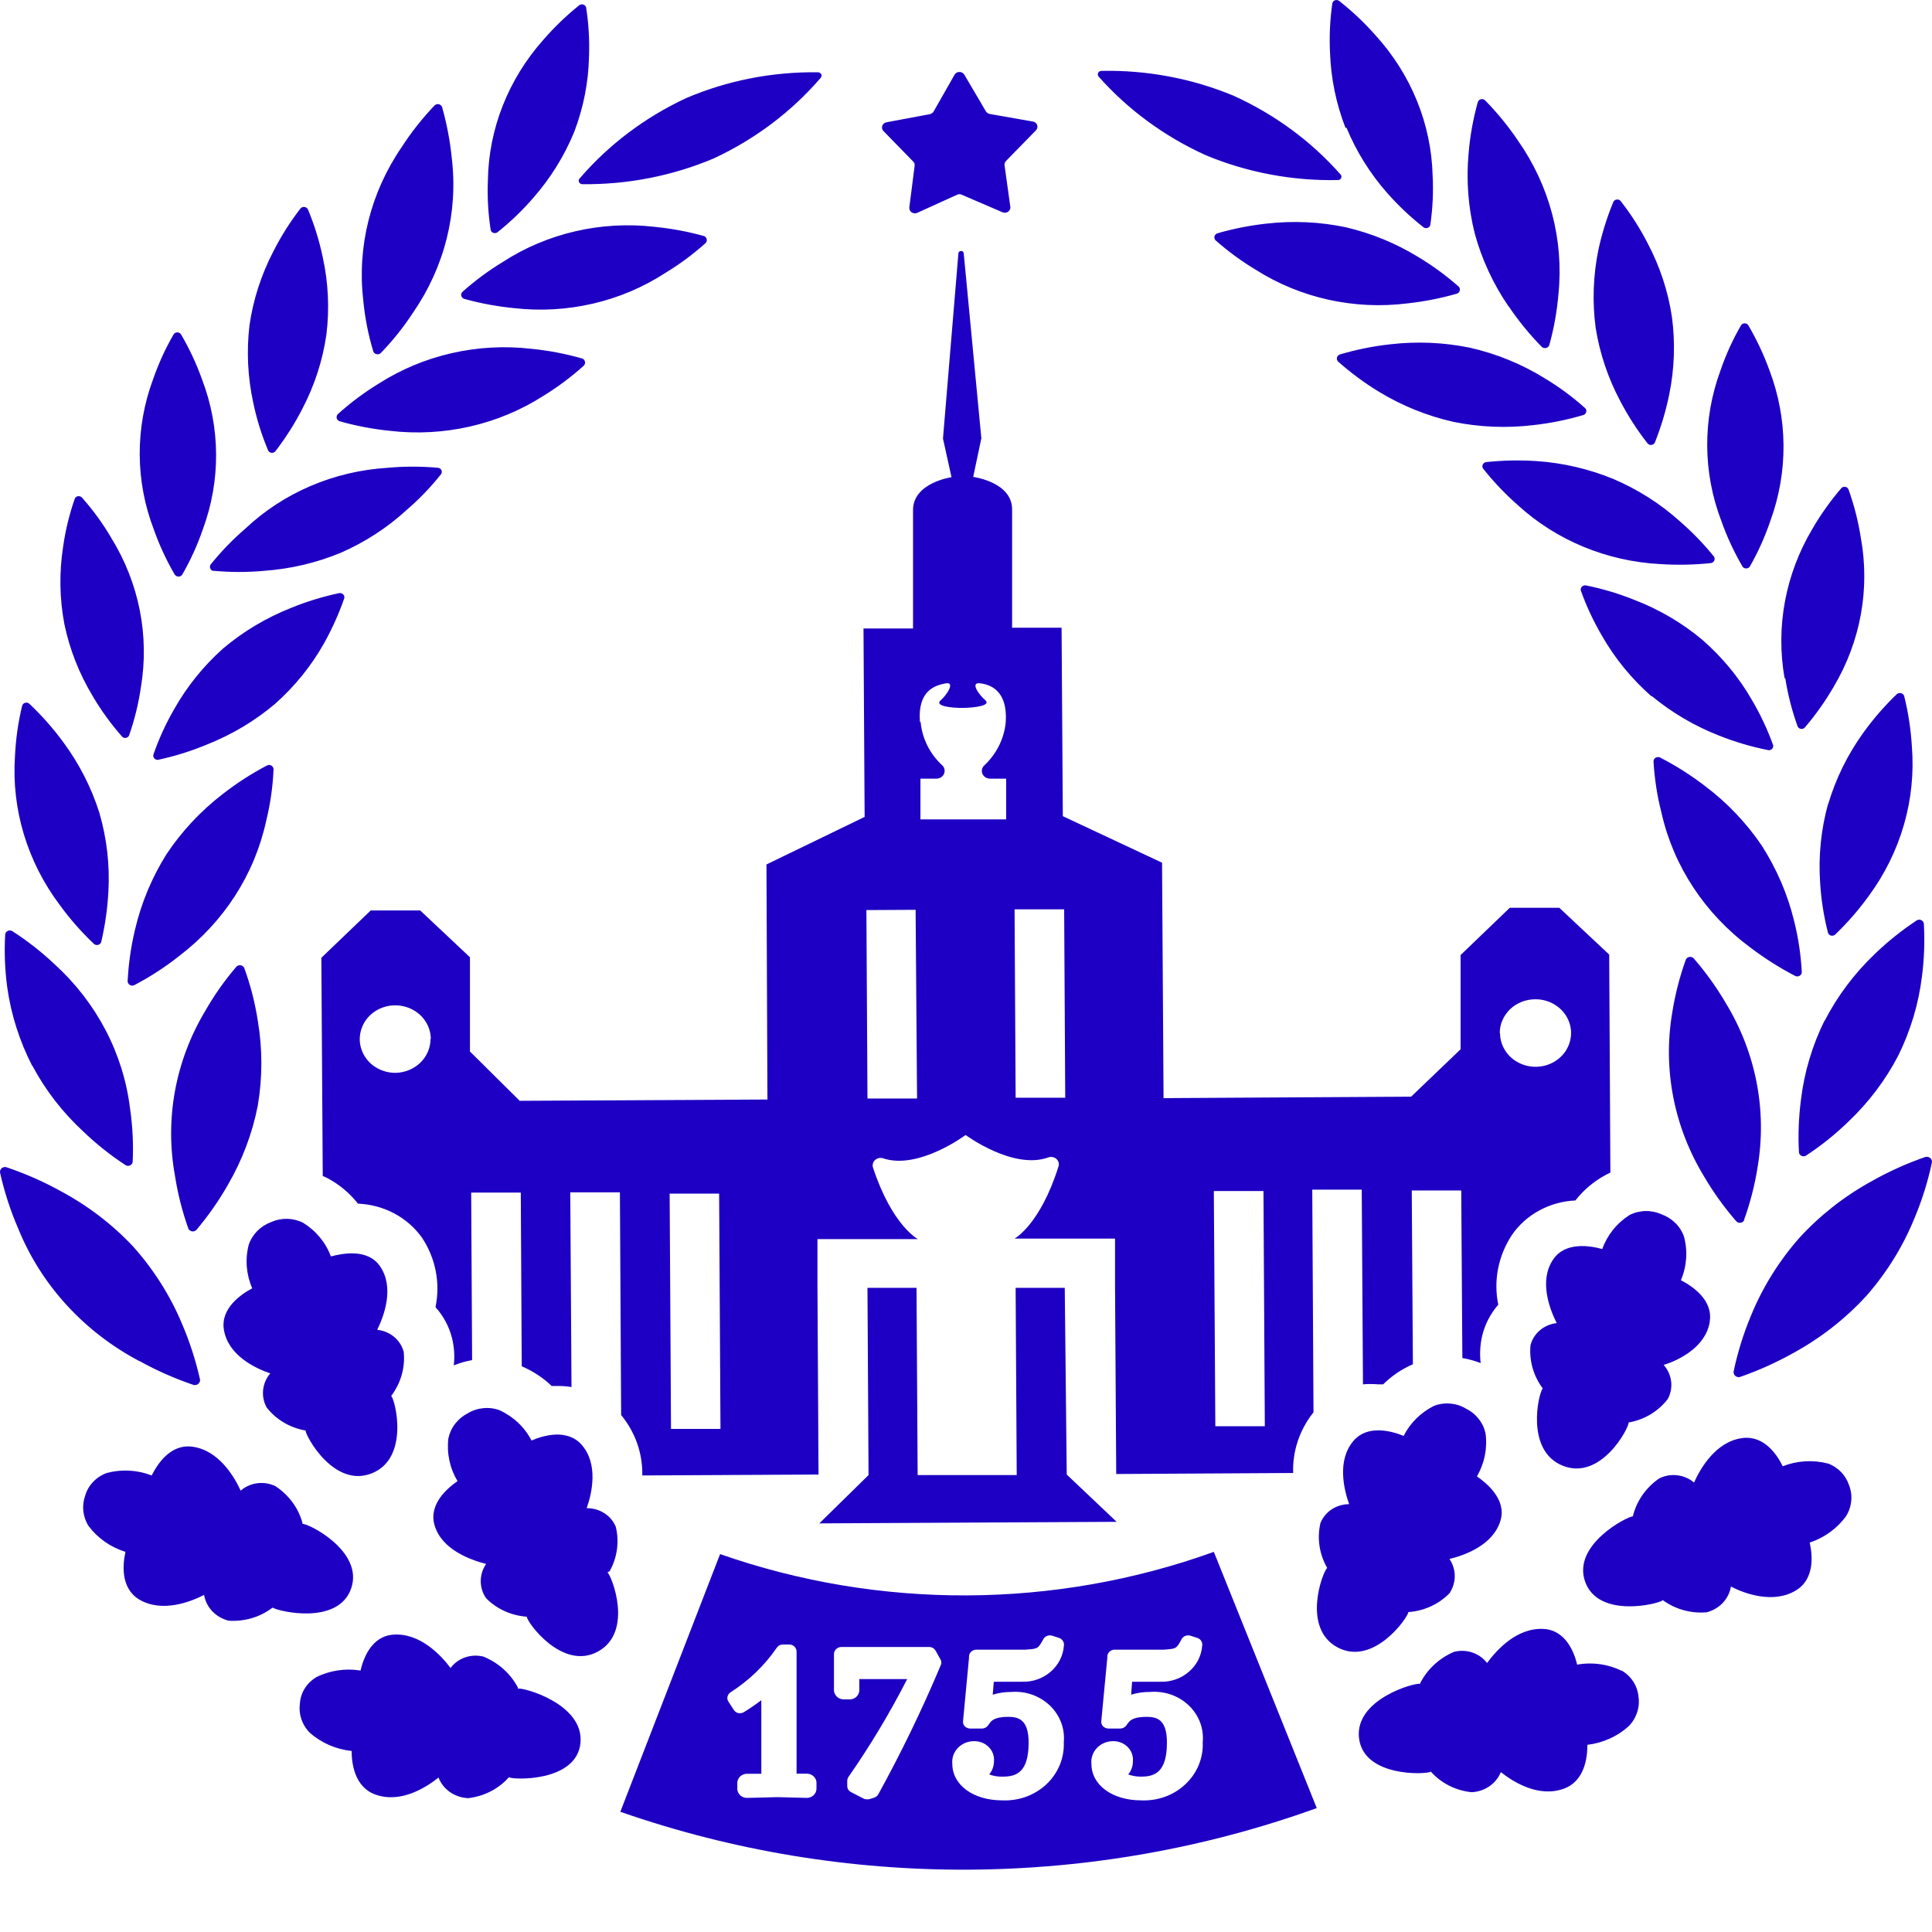 <svg width="36" height="36" viewBox="0 0 36 36" fill="none" xmlns="http://www.w3.org/2000/svg">
<path d="M16.462 2.442C16.449 2.429 16.441 2.414 16.437 2.397C16.433 2.38 16.434 2.362 16.439 2.345C16.445 2.329 16.455 2.314 16.469 2.302C16.483 2.29 16.499 2.282 16.517 2.279L17.323 2.128C17.339 2.125 17.353 2.119 17.366 2.11C17.378 2.102 17.389 2.09 17.397 2.077L17.788 1.39C17.797 1.376 17.81 1.363 17.826 1.354C17.842 1.346 17.86 1.341 17.878 1.341C17.896 1.341 17.914 1.346 17.93 1.354C17.945 1.363 17.958 1.376 17.968 1.39L18.369 2.072C18.377 2.085 18.387 2.096 18.399 2.105C18.411 2.114 18.425 2.12 18.44 2.123L19.248 2.265C19.266 2.268 19.283 2.276 19.297 2.288C19.311 2.299 19.321 2.314 19.326 2.331C19.332 2.347 19.333 2.365 19.329 2.382C19.325 2.399 19.316 2.415 19.304 2.428L18.746 2.999C18.735 3.01 18.728 3.023 18.723 3.036C18.718 3.05 18.716 3.064 18.718 3.079L18.826 3.854C18.829 3.872 18.826 3.889 18.818 3.905C18.811 3.921 18.799 3.935 18.784 3.946C18.769 3.956 18.752 3.962 18.733 3.964C18.715 3.966 18.697 3.962 18.68 3.955L17.922 3.629C17.909 3.621 17.893 3.618 17.878 3.618C17.862 3.618 17.847 3.621 17.834 3.629L17.093 3.965C17.077 3.973 17.058 3.976 17.039 3.975C17.02 3.973 17.002 3.967 16.987 3.957C16.972 3.946 16.96 3.932 16.952 3.916C16.945 3.9 16.942 3.882 16.944 3.864L17.043 3.088C17.045 3.074 17.044 3.059 17.039 3.045C17.034 3.032 17.026 3.019 17.015 3.009L16.462 2.442ZM7.522 25.188C7.493 25.08 7.431 24.983 7.343 24.91C7.255 24.837 7.145 24.791 7.029 24.779C7.158 24.515 7.353 23.987 7.08 23.593C6.852 23.264 6.393 23.353 6.165 23.411C6.07 23.153 5.888 22.933 5.647 22.784C5.556 22.738 5.454 22.713 5.351 22.711C5.247 22.709 5.145 22.73 5.051 22.772C4.953 22.809 4.864 22.866 4.792 22.939C4.72 23.013 4.666 23.101 4.634 23.197C4.565 23.466 4.588 23.75 4.7 24.006C4.49 24.117 4.106 24.381 4.172 24.777C4.25 25.257 4.758 25.497 5.036 25.591C4.961 25.679 4.915 25.786 4.903 25.898C4.891 26.011 4.913 26.124 4.968 26.225C5.143 26.451 5.402 26.605 5.693 26.655C5.693 26.753 6.223 27.738 6.931 27.452C7.638 27.166 7.363 26.074 7.289 26.011C7.47 25.773 7.553 25.48 7.522 25.188ZM16.111 15.222L16.09 11.711H17.013C17.013 11.711 17.013 9.906 17.013 9.505C17.013 8.993 17.73 8.892 17.73 8.892L17.571 8.172L17.859 4.714C17.861 4.703 17.868 4.694 17.877 4.687C17.886 4.68 17.897 4.677 17.908 4.677C17.92 4.677 17.931 4.68 17.94 4.687C17.949 4.694 17.955 4.703 17.957 4.714L18.286 8.167L18.134 8.887C18.134 8.887 18.857 8.979 18.859 9.49C18.859 9.889 18.859 11.697 18.859 11.697H19.781L19.804 15.208L21.653 16.075L21.681 20.462L26.294 20.435L27.216 19.552V17.796L28.133 16.915H29.055L29.985 17.787L30.007 21.85L29.929 21.888C29.704 22.008 29.509 22.172 29.355 22.369C29.118 22.379 28.887 22.444 28.681 22.556C28.475 22.668 28.3 22.825 28.171 23.014C27.917 23.401 27.826 23.864 27.918 24.311C27.771 24.48 27.668 24.68 27.617 24.895C27.58 25.06 27.57 25.23 27.59 25.399C27.48 25.356 27.366 25.325 27.249 25.305L27.228 22.183H26.306L26.327 25.421C26.119 25.511 25.932 25.638 25.773 25.795H25.675C25.582 25.787 25.489 25.787 25.397 25.795L25.374 22.167H24.452L24.475 26.316C24.216 26.641 24.082 27.04 24.096 27.447L20.799 27.466L20.777 23.956V23.079H19.855H18.905C18.905 23.079 19.38 22.825 19.723 21.737C19.732 21.712 19.732 21.686 19.726 21.661C19.719 21.636 19.705 21.614 19.686 21.596C19.666 21.578 19.642 21.566 19.616 21.561C19.589 21.555 19.562 21.558 19.536 21.566C18.879 21.806 17.993 21.149 17.993 21.149C17.993 21.149 17.114 21.806 16.454 21.583C16.429 21.575 16.401 21.574 16.375 21.579C16.349 21.585 16.325 21.598 16.305 21.615C16.286 21.633 16.272 21.656 16.265 21.681C16.259 21.706 16.259 21.732 16.267 21.756C16.623 22.839 17.104 23.089 17.104 23.089H16.156H15.232V23.968L15.252 27.476L11.968 27.493C11.977 27.085 11.838 26.688 11.574 26.367L11.551 22.217H10.626L10.649 25.846C10.56 25.831 10.469 25.824 10.379 25.826H10.28C10.12 25.672 9.93 25.548 9.722 25.459L9.704 22.222H8.78L8.797 25.344C8.68 25.364 8.566 25.397 8.456 25.442C8.475 25.273 8.464 25.103 8.424 24.938C8.371 24.724 8.265 24.524 8.115 24.357C8.208 23.91 8.118 23.447 7.863 23.062C7.73 22.875 7.553 22.721 7.346 22.61C7.139 22.5 6.908 22.438 6.67 22.428C6.516 22.231 6.319 22.067 6.092 21.948L6.014 21.912L5.988 17.847L6.908 16.965H7.83L8.757 17.837V19.593L9.684 20.512L14.3 20.488L14.282 16.108L16.111 15.222ZM8.027 19.36C8.027 19.235 7.987 19.114 7.914 19.01C7.841 18.907 7.737 18.827 7.616 18.78C7.495 18.733 7.362 18.721 7.234 18.745C7.105 18.77 6.988 18.83 6.895 18.919C6.803 19.007 6.741 19.119 6.716 19.242C6.69 19.364 6.704 19.49 6.755 19.605C6.805 19.72 6.89 19.818 7 19.886C7.109 19.955 7.237 19.991 7.368 19.991C7.542 19.988 7.709 19.921 7.831 19.803C7.953 19.685 8.022 19.526 8.022 19.36H8.027ZM13.425 26.626L13.4 22.241H12.478L12.503 26.626H13.425ZM27.951 19.252C27.951 19.376 27.991 19.497 28.064 19.601C28.137 19.704 28.241 19.784 28.362 19.831C28.483 19.878 28.616 19.89 28.744 19.866C28.873 19.841 28.99 19.781 29.083 19.692C29.175 19.604 29.237 19.492 29.262 19.369C29.288 19.247 29.274 19.121 29.223 19.006C29.173 18.891 29.087 18.793 28.978 18.725C28.869 18.656 28.741 18.619 28.61 18.62C28.523 18.62 28.436 18.636 28.356 18.667C28.275 18.699 28.201 18.745 28.14 18.804C28.078 18.863 28.029 18.933 27.996 19.009C27.962 19.086 27.945 19.169 27.946 19.252H27.951ZM22.618 22.193L22.646 26.576H23.568L23.543 22.193H22.618ZM18.905 16.944L18.925 20.455H19.849L19.829 16.944H18.905ZM17.154 13.45C17.182 13.761 17.328 14.053 17.566 14.269C17.584 14.289 17.596 14.314 17.6 14.341C17.604 14.368 17.601 14.395 17.59 14.42C17.579 14.444 17.561 14.466 17.538 14.482C17.515 14.497 17.488 14.507 17.46 14.509H17.151V15.268H18.748V14.509H18.442C18.413 14.508 18.386 14.499 18.362 14.484C18.338 14.469 18.319 14.447 18.308 14.422C18.296 14.397 18.293 14.369 18.297 14.342C18.302 14.315 18.314 14.289 18.334 14.269C18.568 14.052 18.713 13.762 18.741 13.452C18.778 12.859 18.445 12.754 18.261 12.732C18.076 12.71 18.233 12.938 18.357 13.044C18.48 13.15 18.152 13.188 17.942 13.191C17.733 13.193 17.404 13.157 17.528 13.049C17.652 12.941 17.803 12.698 17.619 12.734C17.434 12.77 17.096 12.857 17.141 13.45H17.154ZM16.144 16.958L16.164 20.469H17.088L17.061 16.953L16.144 16.958ZM25.091 2.382C25.273 2.823 25.529 3.234 25.849 3.597C26.055 3.83 26.282 4.045 26.529 4.238C26.54 4.245 26.552 4.25 26.565 4.251C26.578 4.252 26.592 4.25 26.604 4.246C26.616 4.241 26.627 4.233 26.635 4.224C26.644 4.214 26.65 4.203 26.652 4.19C26.696 3.886 26.711 3.578 26.695 3.271C26.67 2.308 26.293 1.384 25.629 0.656C25.424 0.423 25.197 0.208 24.95 0.015C24.939 0.007 24.926 0.002 24.913 0.001C24.9 -0.001 24.886 0.001 24.874 0.006C24.861 0.01 24.85 0.018 24.842 0.028C24.834 0.038 24.828 0.05 24.826 0.063C24.782 0.367 24.768 0.675 24.783 0.982C24.8 1.461 24.897 1.933 25.071 2.382H25.091ZM15.267 28.386L20.807 28.357L19.877 27.476L19.84 23.997H18.925L18.945 27.486H17.099L17.078 23.997H16.164L16.184 27.486L15.267 28.386ZM22.472 2.894C23.247 3.216 24.086 3.373 24.932 3.355C24.945 3.354 24.957 3.351 24.967 3.344C24.977 3.338 24.985 3.328 24.991 3.318C24.996 3.307 24.997 3.295 24.995 3.283C24.994 3.271 24.988 3.26 24.98 3.252C24.433 2.631 23.751 2.13 22.982 1.782C22.206 1.46 21.365 1.303 20.519 1.321C20.506 1.322 20.494 1.326 20.484 1.333C20.474 1.34 20.466 1.349 20.461 1.36C20.456 1.371 20.454 1.383 20.456 1.394C20.458 1.406 20.463 1.417 20.471 1.427C21.02 2.046 21.702 2.546 22.472 2.894ZM25.074 4.234C24.592 4.133 24.096 4.111 23.606 4.166C23.292 4.2 22.981 4.261 22.679 4.349C22.667 4.354 22.656 4.362 22.648 4.372C22.639 4.381 22.633 4.393 22.63 4.405C22.627 4.418 22.627 4.431 22.631 4.443C22.634 4.455 22.64 4.467 22.648 4.476C22.882 4.683 23.136 4.869 23.406 5.031C24.236 5.556 25.238 5.777 26.226 5.653C26.54 5.619 26.85 5.558 27.153 5.47C27.165 5.465 27.175 5.457 27.184 5.448C27.192 5.438 27.198 5.426 27.201 5.414C27.204 5.402 27.204 5.389 27.201 5.376C27.198 5.364 27.192 5.353 27.183 5.343C26.949 5.136 26.695 4.95 26.425 4.788C26.01 4.533 25.553 4.346 25.074 4.234ZM33.574 18.111C33.556 17.787 33.508 17.465 33.428 17.15C33.307 16.658 33.104 16.187 32.827 15.755C32.541 15.333 32.184 14.958 31.77 14.646C31.508 14.444 31.226 14.266 30.929 14.113C30.916 14.107 30.902 14.106 30.888 14.107C30.874 14.108 30.861 14.113 30.849 14.12C30.837 14.127 30.828 14.137 30.821 14.149C30.814 14.161 30.811 14.174 30.811 14.187C30.829 14.511 30.879 14.832 30.96 15.148C31.184 16.142 31.77 17.03 32.614 17.655C32.878 17.855 33.159 18.034 33.456 18.188C33.469 18.193 33.483 18.195 33.497 18.194C33.511 18.192 33.525 18.188 33.537 18.18C33.548 18.172 33.558 18.162 33.565 18.15C33.571 18.138 33.574 18.124 33.574 18.111ZM30.775 12.967C31.151 13.279 31.577 13.529 32.038 13.709C32.333 13.826 32.638 13.916 32.95 13.978C32.963 13.98 32.977 13.978 32.989 13.974C33.002 13.969 33.013 13.962 33.021 13.953C33.03 13.943 33.036 13.932 33.039 13.919C33.042 13.907 33.042 13.894 33.039 13.882C32.933 13.59 32.801 13.308 32.642 13.039C32.401 12.62 32.088 12.242 31.718 11.92C31.344 11.607 30.917 11.356 30.454 11.178C30.161 11.06 29.857 10.969 29.545 10.907C29.532 10.906 29.518 10.908 29.506 10.912C29.494 10.917 29.483 10.925 29.474 10.934C29.465 10.944 29.459 10.956 29.456 10.968C29.453 10.98 29.453 10.993 29.457 11.005C29.561 11.297 29.693 11.579 29.851 11.848C30.092 12.27 30.404 12.651 30.775 12.977V12.967ZM32.498 22.731C32.614 22.409 32.699 22.078 32.751 21.742C32.928 20.69 32.719 19.612 32.157 18.69C31.984 18.395 31.784 18.116 31.558 17.856C31.548 17.846 31.535 17.838 31.521 17.834C31.507 17.83 31.492 17.829 31.477 17.831C31.463 17.834 31.449 17.84 31.438 17.849C31.426 17.858 31.417 17.87 31.412 17.883C31.297 18.205 31.212 18.536 31.159 18.872C30.982 19.923 31.192 21 31.753 21.922C31.926 22.217 32.127 22.497 32.354 22.758C32.364 22.767 32.376 22.775 32.389 22.78C32.402 22.785 32.416 22.786 32.431 22.785C32.445 22.783 32.458 22.778 32.47 22.771C32.482 22.763 32.491 22.753 32.498 22.741V22.731ZM31.859 24.618C31.919 24.222 31.533 23.963 31.321 23.855C31.431 23.597 31.451 23.313 31.379 23.043C31.346 22.948 31.291 22.86 31.217 22.788C31.144 22.716 31.054 22.66 30.955 22.625C30.861 22.583 30.759 22.563 30.656 22.566C30.552 22.569 30.451 22.595 30.361 22.642C30.124 22.794 29.947 23.016 29.856 23.274C29.628 23.211 29.166 23.134 28.941 23.468C28.673 23.862 28.873 24.388 29.007 24.654C28.891 24.667 28.782 24.713 28.695 24.787C28.608 24.86 28.547 24.957 28.519 25.065C28.491 25.351 28.572 25.637 28.747 25.872C28.673 25.942 28.411 27.032 29.123 27.313C29.835 27.594 30.356 26.604 30.348 26.503H30.363C30.651 26.449 30.906 26.293 31.078 26.066C31.132 25.965 31.153 25.851 31.139 25.738C31.125 25.626 31.077 25.519 31 25.433C31.28 25.348 31.786 25.101 31.859 24.628V24.618ZM33.999 19.014C33.769 19.479 33.621 19.976 33.559 20.486C33.516 20.814 33.503 21.145 33.521 21.475C33.523 21.489 33.528 21.501 33.536 21.512C33.545 21.523 33.556 21.532 33.569 21.538C33.581 21.544 33.596 21.547 33.61 21.546C33.624 21.546 33.638 21.542 33.65 21.535C33.932 21.35 34.195 21.139 34.436 20.906C34.816 20.546 35.132 20.129 35.37 19.672C35.6 19.207 35.749 18.71 35.812 18.2C35.855 17.872 35.867 17.541 35.848 17.21C35.846 17.197 35.841 17.184 35.833 17.172C35.825 17.161 35.814 17.152 35.801 17.146C35.788 17.139 35.774 17.136 35.76 17.137C35.745 17.137 35.731 17.141 35.719 17.148C35.437 17.334 35.174 17.545 34.933 17.777C34.552 18.141 34.236 18.562 33.999 19.023V19.014ZM34.064 14.977C33.932 15.455 33.882 15.949 33.915 16.442C33.934 16.759 33.983 17.073 34.062 17.381C34.066 17.393 34.073 17.405 34.082 17.414C34.092 17.423 34.104 17.43 34.117 17.433C34.13 17.437 34.144 17.437 34.157 17.434C34.17 17.431 34.183 17.425 34.193 17.417C34.425 17.195 34.634 16.954 34.82 16.697C35.419 15.884 35.704 14.899 35.625 13.909C35.606 13.591 35.558 13.277 35.481 12.967C35.477 12.955 35.469 12.944 35.459 12.935C35.449 12.927 35.437 12.92 35.424 12.917C35.411 12.913 35.397 12.913 35.384 12.915C35.371 12.918 35.358 12.923 35.348 12.931C35.116 13.153 34.907 13.394 34.721 13.652C34.427 14.06 34.205 14.512 34.064 14.989V14.977ZM27.39 6.479C26.901 6.379 26.398 6.358 25.902 6.416C25.583 6.451 25.269 6.515 24.962 6.606C24.95 6.611 24.939 6.619 24.93 6.629C24.921 6.639 24.915 6.651 24.912 6.664C24.909 6.676 24.91 6.689 24.913 6.702C24.916 6.715 24.923 6.726 24.932 6.736C25.17 6.947 25.428 7.138 25.703 7.305C26.126 7.561 26.591 7.749 27.079 7.86C27.568 7.96 28.071 7.981 28.567 7.922C28.886 7.887 29.201 7.824 29.507 7.732C29.52 7.728 29.531 7.72 29.54 7.71C29.548 7.7 29.554 7.689 29.557 7.676C29.56 7.664 29.56 7.651 29.557 7.638C29.553 7.626 29.547 7.615 29.537 7.605C29.304 7.396 29.05 7.209 28.779 7.046C28.354 6.783 27.884 6.591 27.39 6.479ZM30.197 7.485C30.341 7.759 30.51 8.02 30.702 8.265C30.711 8.275 30.722 8.282 30.735 8.287C30.747 8.291 30.761 8.292 30.774 8.29C30.788 8.288 30.8 8.283 30.811 8.276C30.822 8.268 30.83 8.258 30.836 8.246C30.952 7.955 31.042 7.654 31.104 7.348C31.201 6.874 31.218 6.387 31.154 5.907C31.083 5.429 30.93 4.965 30.702 4.534C30.56 4.256 30.391 3.992 30.197 3.744C30.188 3.734 30.177 3.727 30.164 3.722C30.152 3.718 30.138 3.716 30.125 3.718C30.112 3.72 30.099 3.724 30.088 3.732C30.077 3.739 30.069 3.749 30.063 3.761C29.942 4.053 29.848 4.355 29.782 4.663C29.686 5.138 29.669 5.624 29.732 6.104C29.808 6.585 29.965 7.051 30.197 7.485ZM28.113 5.71C28.295 5.979 28.502 6.233 28.732 6.467C28.742 6.475 28.755 6.481 28.768 6.484C28.782 6.487 28.796 6.487 28.809 6.484C28.822 6.481 28.835 6.474 28.845 6.465C28.855 6.457 28.863 6.446 28.868 6.433C28.956 6.119 29.013 5.797 29.04 5.473C29.141 4.466 28.873 3.456 28.282 2.615C28.102 2.349 27.898 2.099 27.671 1.868C27.661 1.859 27.648 1.853 27.635 1.849C27.621 1.846 27.607 1.846 27.594 1.849C27.58 1.853 27.568 1.859 27.558 1.868C27.548 1.878 27.541 1.889 27.537 1.902C27.449 2.216 27.391 2.538 27.365 2.862C27.319 3.363 27.358 3.867 27.481 4.356C27.613 4.837 27.825 5.294 28.11 5.71H28.113ZM33.266 12.638C33.314 12.944 33.391 13.244 33.496 13.536C33.501 13.548 33.509 13.558 33.52 13.566C33.53 13.574 33.542 13.579 33.555 13.581C33.568 13.584 33.581 13.583 33.594 13.579C33.606 13.576 33.618 13.569 33.627 13.56C33.831 13.322 34.012 13.066 34.168 12.797C34.67 11.953 34.848 10.971 34.673 10.016C34.625 9.71 34.548 9.409 34.443 9.116C34.438 9.104 34.429 9.094 34.419 9.087C34.409 9.079 34.397 9.074 34.383 9.072C34.37 9.07 34.357 9.071 34.345 9.074C34.332 9.078 34.321 9.085 34.312 9.094C34.108 9.332 33.927 9.586 33.771 9.855C33.268 10.699 33.085 11.682 33.253 12.638H33.266ZM32.47 10.559C32.478 10.569 32.488 10.578 32.499 10.584C32.511 10.589 32.524 10.592 32.537 10.592C32.55 10.592 32.563 10.589 32.575 10.584C32.587 10.578 32.597 10.569 32.604 10.559C32.76 10.287 32.888 10.001 32.988 9.706C33.321 8.795 33.315 7.804 32.97 6.897C32.865 6.607 32.733 6.327 32.576 6.059C32.569 6.048 32.559 6.04 32.547 6.034C32.536 6.028 32.523 6.025 32.509 6.025C32.496 6.025 32.483 6.028 32.471 6.034C32.46 6.04 32.45 6.048 32.443 6.059C32.287 6.328 32.159 6.61 32.059 6.902C31.723 7.812 31.729 8.805 32.076 9.711C32.18 10.004 32.312 10.288 32.47 10.559ZM28.636 8.592C28.32 8.571 28.003 8.577 27.688 8.611C27.675 8.614 27.663 8.62 27.652 8.628C27.642 8.636 27.634 8.646 27.629 8.658C27.623 8.67 27.621 8.683 27.622 8.695C27.623 8.708 27.628 8.721 27.635 8.731C27.828 8.975 28.044 9.202 28.279 9.409C28.997 10.068 29.94 10.459 30.937 10.511C31.253 10.532 31.57 10.525 31.884 10.492C31.897 10.489 31.91 10.483 31.92 10.475C31.93 10.467 31.939 10.457 31.944 10.445C31.949 10.433 31.951 10.42 31.95 10.407C31.949 10.395 31.945 10.382 31.937 10.371C31.744 10.132 31.528 9.909 31.293 9.706C30.933 9.383 30.517 9.119 30.065 8.926C29.612 8.739 29.128 8.626 28.636 8.592ZM8.651 5.569C8.955 5.654 9.267 5.711 9.583 5.742C10.572 5.854 11.57 5.622 12.392 5.089C12.663 4.925 12.917 4.737 13.15 4.527C13.159 4.517 13.165 4.506 13.168 4.493C13.171 4.481 13.171 4.468 13.168 4.456C13.165 4.443 13.159 4.432 13.151 4.422C13.143 4.412 13.132 4.405 13.12 4.399C12.816 4.314 12.505 4.257 12.19 4.226C11.198 4.113 10.197 4.345 9.371 4.88C9.101 5.044 8.847 5.232 8.613 5.442C8.604 5.451 8.598 5.463 8.595 5.476C8.592 5.489 8.592 5.502 8.596 5.515C8.6 5.527 8.607 5.539 8.616 5.548C8.626 5.558 8.638 5.565 8.651 5.569ZM6.544 29.596C6.782 28.902 5.738 28.381 5.637 28.396V28.381C5.562 28.101 5.382 27.857 5.132 27.692C5.028 27.642 4.91 27.623 4.795 27.638C4.679 27.653 4.571 27.701 4.485 27.776C4.362 27.51 4.074 27.022 3.583 26.957C3.169 26.904 2.932 27.286 2.826 27.493C2.56 27.389 2.266 27.373 1.989 27.447C1.892 27.482 1.805 27.539 1.736 27.612C1.666 27.685 1.615 27.772 1.588 27.867C1.554 27.961 1.542 28.06 1.553 28.159C1.564 28.257 1.597 28.352 1.651 28.436C1.821 28.662 2.061 28.83 2.338 28.917C2.288 29.14 2.24 29.587 2.591 29.803C3.015 30.055 3.541 29.853 3.803 29.719C3.822 29.833 3.875 29.939 3.956 30.024C4.038 30.109 4.143 30.17 4.26 30.199C4.554 30.219 4.844 30.134 5.074 29.959H5.087C5.188 30.024 6.304 30.293 6.544 29.596ZM1.118 16.869C1.306 17.127 1.518 17.368 1.752 17.59C1.762 17.598 1.775 17.604 1.788 17.607C1.802 17.61 1.816 17.61 1.829 17.606C1.842 17.602 1.855 17.596 1.864 17.587C1.874 17.578 1.882 17.566 1.886 17.554C1.958 17.244 2.003 16.929 2.02 16.612C2.047 16.12 1.991 15.626 1.853 15.15C1.705 14.679 1.478 14.234 1.181 13.832C0.992 13.574 0.779 13.332 0.544 13.111C0.534 13.103 0.522 13.097 0.508 13.094C0.495 13.091 0.481 13.092 0.468 13.096C0.454 13.1 0.442 13.107 0.433 13.116C0.423 13.126 0.417 13.137 0.413 13.15C0.338 13.458 0.294 13.772 0.279 14.089C0.212 15.08 0.509 16.062 1.118 16.869ZM9.649 31.455V31.443C9.514 31.186 9.287 30.983 9.01 30.869C8.897 30.84 8.777 30.845 8.668 30.883C8.558 30.92 8.463 30.989 8.396 31.081C8.216 30.84 7.825 30.425 7.332 30.459C6.918 30.487 6.769 30.907 6.718 31.128C6.435 31.082 6.144 31.126 5.89 31.253C5.804 31.306 5.732 31.376 5.68 31.459C5.627 31.543 5.596 31.637 5.589 31.734C5.575 31.833 5.583 31.935 5.615 32.031C5.647 32.127 5.701 32.215 5.774 32.288C5.988 32.477 6.261 32.596 6.552 32.627C6.552 32.855 6.605 33.304 7.001 33.441C7.471 33.607 7.944 33.304 8.171 33.122C8.213 33.231 8.287 33.325 8.386 33.394C8.485 33.462 8.602 33.501 8.724 33.506C9.02 33.472 9.291 33.333 9.482 33.117C9.57 33.167 10.745 33.206 10.816 32.478C10.887 31.75 9.747 31.438 9.649 31.465V31.455ZM0.603 19.857C0.845 20.313 1.166 20.728 1.552 21.084C1.794 21.317 2.059 21.527 2.343 21.713C2.356 21.72 2.37 21.724 2.384 21.724C2.398 21.724 2.413 21.721 2.425 21.715C2.438 21.709 2.449 21.7 2.457 21.688C2.466 21.677 2.471 21.664 2.472 21.651C2.488 21.32 2.471 20.989 2.424 20.661C2.3 19.634 1.802 18.681 1.017 17.967C0.774 17.737 0.508 17.529 0.224 17.347C0.211 17.341 0.197 17.337 0.183 17.337C0.169 17.337 0.156 17.34 0.143 17.347C0.131 17.353 0.12 17.362 0.112 17.373C0.104 17.384 0.099 17.396 0.097 17.41C0.078 17.74 0.091 18.071 0.135 18.399C0.207 18.909 0.365 19.404 0.603 19.866V19.857ZM2.598 25.36C2.92 25.539 3.258 25.688 3.609 25.807C3.624 25.81 3.64 25.81 3.655 25.806C3.671 25.802 3.685 25.795 3.696 25.785C3.708 25.775 3.717 25.762 3.722 25.748C3.728 25.734 3.729 25.719 3.727 25.704C3.647 25.349 3.535 25.002 3.391 24.666C3.172 24.142 2.864 23.656 2.48 23.226C2.092 22.813 1.635 22.464 1.128 22.193C0.806 22.015 0.468 21.867 0.118 21.749C0.102 21.745 0.086 21.745 0.071 21.748C0.056 21.752 0.042 21.759 0.03 21.769C0.019 21.779 0.01 21.792 0.005 21.806C-2.50032e-05 21.82 -0.001 21.835 0.001 21.85C0.08 22.204 0.192 22.552 0.337 22.887C0.764 23.944 1.569 24.823 2.611 25.37L2.598 25.36ZM11.359 29.279C11.501 29.025 11.542 28.732 11.475 28.451C11.433 28.347 11.358 28.258 11.261 28.196C11.164 28.134 11.049 28.101 10.932 28.103C11.031 27.824 11.154 27.279 10.836 26.919C10.566 26.616 10.121 26.748 9.904 26.842C9.778 26.596 9.569 26.398 9.31 26.278C9.214 26.242 9.11 26.229 9.008 26.239C8.905 26.248 8.806 26.28 8.719 26.333C8.626 26.381 8.545 26.447 8.482 26.528C8.419 26.609 8.376 26.703 8.355 26.801C8.321 27.077 8.381 27.357 8.525 27.599C8.33 27.733 7.982 28.035 8.098 28.422C8.234 28.881 8.77 29.066 9.058 29.142C8.992 29.238 8.958 29.349 8.958 29.462C8.958 29.575 8.992 29.686 9.058 29.781C9.256 29.982 9.527 30.104 9.816 30.125C9.816 30.223 10.477 31.14 11.144 30.773C11.811 30.406 11.397 29.359 11.319 29.299L11.359 29.279ZM22.618 28.917L24.536 33.691C20.36 35.197 15.752 35.222 11.559 33.76L13.418 28.958C16.39 29.999 19.657 29.984 22.618 28.917ZM35.881 21.557C35.529 21.678 35.191 21.831 34.87 22.013C34.361 22.293 33.906 22.652 33.521 23.074C33.143 23.505 32.841 23.992 32.627 24.515C32.486 24.852 32.378 25.201 32.303 25.557C32.301 25.572 32.303 25.587 32.309 25.601C32.314 25.615 32.323 25.628 32.335 25.638C32.346 25.648 32.361 25.655 32.376 25.658C32.391 25.662 32.407 25.662 32.422 25.658C32.773 25.536 33.111 25.383 33.433 25.202C33.941 24.922 34.397 24.563 34.782 24.141C35.159 23.71 35.461 23.223 35.673 22.7C35.815 22.363 35.924 22.014 35.999 21.658C36.001 21.643 35.999 21.629 35.994 21.616C35.989 21.603 35.981 21.591 35.97 21.581C35.96 21.571 35.947 21.564 35.932 21.559C35.918 21.555 35.903 21.555 35.888 21.557H35.881ZM34.057 27.27C33.779 27.198 33.484 27.217 33.218 27.322C33.12 27.118 32.877 26.739 32.46 26.797C31.97 26.866 31.687 27.356 31.566 27.625C31.479 27.551 31.37 27.503 31.254 27.49C31.138 27.476 31.02 27.496 30.917 27.548C30.672 27.717 30.499 27.963 30.429 28.242V28.254C30.328 28.254 29.29 28.782 29.537 29.474C29.785 30.166 30.912 29.887 30.985 29.817C31.217 29.987 31.509 30.068 31.801 30.043C31.917 30.013 32.022 29.952 32.102 29.867C32.182 29.781 32.235 29.676 32.253 29.563C32.506 29.695 33.046 29.892 33.468 29.633C33.822 29.414 33.771 28.967 33.721 28.744C33.997 28.652 34.235 28.479 34.4 28.249C34.454 28.163 34.486 28.066 34.495 27.966C34.505 27.866 34.49 27.765 34.453 27.671C34.423 27.581 34.373 27.498 34.306 27.429C34.239 27.36 34.156 27.305 34.064 27.27H34.057ZM30.219 31.133C29.964 31.008 29.671 30.967 29.388 31.018C29.335 30.797 29.181 30.379 28.767 30.353C28.262 30.324 27.888 30.747 27.709 30.987C27.64 30.897 27.544 30.829 27.434 30.792C27.324 30.755 27.205 30.751 27.092 30.78C26.817 30.898 26.594 31.105 26.463 31.364V31.376C26.364 31.349 25.233 31.664 25.324 32.392C25.415 33.119 26.574 33.066 26.663 33.013C26.855 33.228 27.126 33.365 27.421 33.395C27.54 33.39 27.655 33.352 27.752 33.285C27.849 33.218 27.923 33.127 27.966 33.021C28.196 33.203 28.668 33.501 29.138 33.33C29.532 33.189 29.58 32.74 29.578 32.512C29.868 32.478 30.139 32.356 30.351 32.163C30.422 32.09 30.475 32.001 30.506 31.905C30.538 31.809 30.546 31.708 30.53 31.609C30.521 31.513 30.489 31.42 30.437 31.338C30.384 31.255 30.312 31.185 30.227 31.133H30.219ZM26.236 30.038H26.251C26.541 30.016 26.811 29.891 27.009 29.688C27.073 29.592 27.107 29.482 27.107 29.368C27.107 29.255 27.073 29.144 27.009 29.049C27.297 28.979 27.827 28.79 27.961 28.328C28.072 27.942 27.709 27.642 27.521 27.51C27.662 27.266 27.718 26.986 27.681 26.71C27.66 26.611 27.617 26.519 27.553 26.439C27.49 26.358 27.408 26.293 27.314 26.247C27.227 26.194 27.127 26.162 27.024 26.154C26.921 26.145 26.817 26.159 26.721 26.196C26.474 26.32 26.275 26.516 26.155 26.756C25.938 26.667 25.488 26.54 25.223 26.845C24.909 27.207 25.041 27.752 25.139 28.028C25.023 28.028 24.909 28.062 24.813 28.125C24.718 28.188 24.645 28.278 24.604 28.381C24.539 28.663 24.583 28.957 24.727 29.21V29.222C24.649 29.282 24.25 30.336 24.922 30.696C25.594 31.056 26.236 30.139 26.243 30.038H26.236ZM6.956 6.549C6.961 6.561 6.969 6.572 6.979 6.581C6.989 6.59 7.001 6.596 7.015 6.599C7.028 6.602 7.042 6.603 7.056 6.6C7.069 6.597 7.082 6.591 7.092 6.582C7.32 6.346 7.524 6.091 7.701 5.819C8.284 4.972 8.538 3.959 8.419 2.954C8.387 2.629 8.326 2.308 8.237 1.993C8.232 1.981 8.224 1.969 8.214 1.961C8.204 1.952 8.191 1.945 8.177 1.942C8.164 1.939 8.15 1.939 8.136 1.943C8.123 1.946 8.11 1.953 8.1 1.962C7.87 2.203 7.663 2.465 7.484 2.742C6.905 3.587 6.652 4.598 6.769 5.6C6.8 5.921 6.862 6.239 6.956 6.549ZM3.864 13.87C4.326 13.686 4.753 13.431 5.127 13.114C5.494 12.788 5.802 12.406 6.039 11.985C6.189 11.716 6.315 11.436 6.415 11.147C6.418 11.135 6.418 11.122 6.415 11.11C6.411 11.097 6.405 11.086 6.396 11.077C6.387 11.067 6.376 11.06 6.363 11.056C6.351 11.051 6.338 11.05 6.324 11.051C6.014 11.117 5.71 11.21 5.417 11.33C4.955 11.514 4.529 11.769 4.154 12.086C3.789 12.413 3.482 12.794 3.245 13.215C3.089 13.485 2.959 13.769 2.858 14.062C2.855 14.074 2.855 14.087 2.858 14.1C2.861 14.112 2.867 14.123 2.876 14.133C2.884 14.142 2.896 14.149 2.908 14.154C2.92 14.158 2.934 14.16 2.947 14.158C3.261 14.09 3.568 13.994 3.864 13.87ZM3.51 22.894C3.516 22.907 3.525 22.918 3.537 22.927C3.548 22.935 3.562 22.941 3.576 22.944C3.591 22.947 3.605 22.946 3.619 22.942C3.633 22.938 3.646 22.93 3.657 22.921C3.879 22.658 4.076 22.377 4.245 22.08C4.514 21.618 4.703 21.118 4.804 20.599C4.892 20.076 4.892 19.544 4.804 19.021C4.752 18.686 4.668 18.356 4.551 18.036C4.545 18.024 4.536 18.013 4.525 18.004C4.514 17.995 4.501 17.989 4.486 17.987C4.472 17.984 4.457 17.985 4.444 17.989C4.43 17.993 4.417 18 4.407 18.01C4.183 18.272 3.985 18.554 3.816 18.851C3.265 19.778 3.069 20.858 3.26 21.907C3.312 22.243 3.396 22.573 3.51 22.894ZM2.378 18.286C2.379 18.3 2.383 18.313 2.39 18.324C2.397 18.336 2.407 18.346 2.419 18.353C2.431 18.36 2.444 18.364 2.459 18.365C2.473 18.366 2.487 18.364 2.5 18.358C2.795 18.204 3.074 18.023 3.333 17.818C4.17 17.183 4.745 16.291 4.96 15.294C5.038 14.979 5.084 14.657 5.097 14.334C5.097 14.32 5.093 14.307 5.086 14.295C5.08 14.284 5.07 14.274 5.058 14.267C5.046 14.259 5.033 14.255 5.019 14.254C5.005 14.253 4.991 14.256 4.978 14.262C4.682 14.417 4.402 14.598 4.142 14.802C3.732 15.119 3.38 15.498 3.098 15.923C2.827 16.358 2.63 16.832 2.515 17.326C2.44 17.641 2.394 17.963 2.378 18.286ZM1.727 12.97C1.884 13.238 2.068 13.491 2.275 13.726C2.284 13.736 2.295 13.743 2.308 13.747C2.321 13.751 2.334 13.752 2.348 13.749C2.361 13.747 2.373 13.741 2.383 13.733C2.394 13.725 2.402 13.714 2.406 13.702C2.508 13.409 2.582 13.107 2.626 12.802C2.786 11.844 2.591 10.863 2.075 10.026C1.918 9.757 1.734 9.504 1.525 9.269C1.516 9.26 1.504 9.253 1.491 9.249C1.479 9.245 1.465 9.244 1.452 9.246C1.439 9.249 1.426 9.254 1.416 9.262C1.406 9.271 1.398 9.281 1.393 9.293C1.292 9.584 1.219 9.883 1.176 10.187C1.102 10.665 1.109 11.151 1.199 11.627C1.297 12.099 1.475 12.553 1.727 12.97ZM10.846 3.432C11.692 3.442 12.529 3.278 13.302 2.951C14.071 2.593 14.75 2.081 15.292 1.451C15.3 1.442 15.306 1.431 15.307 1.419C15.309 1.407 15.308 1.395 15.303 1.384C15.298 1.374 15.29 1.364 15.279 1.358C15.269 1.351 15.257 1.348 15.244 1.347C14.398 1.335 13.559 1.498 12.786 1.828C12.021 2.184 11.346 2.693 10.806 3.319C10.796 3.327 10.789 3.338 10.785 3.351C10.782 3.363 10.783 3.376 10.787 3.388C10.791 3.4 10.799 3.41 10.81 3.418C10.82 3.426 10.833 3.431 10.846 3.432ZM3.98 10.636C4.295 10.665 4.612 10.665 4.927 10.636C5.419 10.6 5.9 10.487 6.352 10.299C6.803 10.102 7.215 9.834 7.572 9.507C7.81 9.303 8.026 9.078 8.219 8.835C8.226 8.824 8.231 8.812 8.232 8.799C8.233 8.787 8.231 8.774 8.226 8.762C8.22 8.751 8.212 8.74 8.202 8.732C8.191 8.725 8.179 8.719 8.166 8.717C7.851 8.688 7.534 8.688 7.219 8.717C6.222 8.779 5.283 9.18 4.574 9.848C4.336 10.053 4.119 10.278 3.924 10.52C3.917 10.531 3.913 10.544 3.912 10.557C3.911 10.57 3.913 10.582 3.919 10.594C3.924 10.606 3.933 10.617 3.943 10.625C3.954 10.633 3.967 10.638 3.98 10.64V10.636ZM3.26 10.71C3.268 10.72 3.277 10.729 3.289 10.735C3.301 10.741 3.314 10.744 3.327 10.744C3.34 10.744 3.353 10.741 3.365 10.735C3.377 10.729 3.387 10.72 3.394 10.71C3.549 10.441 3.678 10.159 3.778 9.867C4.115 8.96 4.109 7.969 3.763 7.065C3.659 6.775 3.528 6.494 3.371 6.227C3.364 6.216 3.354 6.208 3.342 6.202C3.331 6.196 3.318 6.193 3.304 6.193C3.291 6.193 3.278 6.196 3.266 6.202C3.255 6.208 3.245 6.216 3.237 6.227C3.082 6.494 2.954 6.775 2.853 7.065C2.515 7.975 2.52 8.968 2.869 9.874C2.972 10.165 3.104 10.446 3.26 10.715V10.71ZM6.324 7.848C6.632 7.936 6.947 7.996 7.267 8.028C8.27 8.145 9.285 7.914 10.124 7.377C10.395 7.211 10.648 7.021 10.882 6.81C10.89 6.8 10.896 6.789 10.899 6.776C10.903 6.764 10.903 6.751 10.9 6.738C10.897 6.726 10.891 6.714 10.883 6.704C10.874 6.694 10.864 6.686 10.851 6.681C10.543 6.593 10.227 6.532 9.906 6.5C8.904 6.383 7.89 6.614 7.052 7.151C6.781 7.317 6.527 7.507 6.294 7.718C6.285 7.728 6.278 7.739 6.275 7.752C6.271 7.764 6.271 7.778 6.274 7.79C6.277 7.803 6.283 7.815 6.292 7.825C6.301 7.835 6.312 7.843 6.324 7.848ZM9.267 4.33C9.513 4.134 9.739 3.917 9.942 3.681C10.262 3.315 10.518 2.901 10.7 2.457C10.871 2.009 10.964 1.538 10.975 1.062C10.987 0.754 10.969 0.446 10.922 0.142C10.919 0.13 10.913 0.118 10.905 0.108C10.896 0.099 10.886 0.091 10.873 0.087C10.861 0.082 10.848 0.08 10.835 0.081C10.822 0.083 10.809 0.087 10.798 0.094C10.553 0.29 10.328 0.507 10.124 0.742C9.47 1.478 9.104 2.406 9.091 3.369C9.079 3.677 9.096 3.985 9.144 4.289C9.147 4.301 9.154 4.311 9.163 4.32C9.171 4.329 9.182 4.335 9.194 4.339C9.207 4.343 9.219 4.345 9.232 4.343C9.245 4.341 9.257 4.337 9.267 4.33ZM4.996 8.393C5.001 8.404 5.01 8.414 5.02 8.422C5.031 8.43 5.044 8.435 5.057 8.437C5.07 8.439 5.084 8.437 5.097 8.433C5.109 8.429 5.121 8.421 5.129 8.412C5.322 8.161 5.492 7.894 5.635 7.615C5.862 7.181 6.013 6.714 6.082 6.234C6.141 5.753 6.118 5.267 6.014 4.793C5.95 4.487 5.857 4.187 5.736 3.897C5.729 3.886 5.721 3.877 5.71 3.87C5.699 3.863 5.686 3.858 5.673 3.857C5.66 3.855 5.647 3.856 5.635 3.86C5.622 3.865 5.611 3.872 5.602 3.881C5.408 4.131 5.239 4.398 5.097 4.678C4.87 5.112 4.719 5.578 4.649 6.059C4.592 6.539 4.615 7.026 4.718 7.499C4.781 7.805 4.874 8.104 4.996 8.393ZM15.014 33.05H14.843V30.773C14.843 30.739 14.828 30.706 14.803 30.681C14.777 30.657 14.742 30.643 14.706 30.643H14.59C14.567 30.643 14.544 30.648 14.524 30.659C14.503 30.669 14.486 30.685 14.474 30.703C14.248 31.033 13.955 31.315 13.612 31.534C13.583 31.553 13.563 31.582 13.556 31.614C13.548 31.647 13.555 31.681 13.575 31.71L13.673 31.861C13.682 31.876 13.695 31.889 13.709 31.899C13.724 31.91 13.741 31.917 13.759 31.921C13.777 31.924 13.795 31.924 13.813 31.921C13.831 31.918 13.848 31.911 13.863 31.902C13.975 31.834 14.082 31.76 14.186 31.681V33.052H13.933C13.907 33.05 13.881 33.054 13.857 33.062C13.833 33.071 13.811 33.084 13.792 33.101C13.774 33.119 13.76 33.139 13.751 33.162C13.741 33.185 13.737 33.21 13.739 33.234V33.318C13.737 33.343 13.741 33.368 13.751 33.391C13.76 33.414 13.775 33.435 13.793 33.453C13.812 33.47 13.834 33.483 13.859 33.492C13.883 33.5 13.91 33.503 13.936 33.501L14.492 33.487L15.02 33.501C15.045 33.503 15.071 33.499 15.095 33.491C15.12 33.482 15.142 33.469 15.16 33.452C15.178 33.434 15.193 33.413 15.202 33.391C15.211 33.368 15.215 33.343 15.214 33.318V33.239C15.216 33.214 15.213 33.188 15.204 33.164C15.194 33.14 15.18 33.118 15.161 33.1C15.142 33.082 15.119 33.068 15.093 33.059C15.068 33.051 15.041 33.047 15.014 33.05ZM17.434 30.759C17.422 30.738 17.405 30.721 17.384 30.708C17.362 30.696 17.338 30.689 17.313 30.689H15.676C15.64 30.69 15.605 30.704 15.58 30.729C15.554 30.753 15.54 30.786 15.54 30.821V31.482C15.538 31.506 15.542 31.53 15.552 31.553C15.561 31.576 15.575 31.597 15.593 31.614C15.611 31.632 15.633 31.645 15.656 31.654C15.681 31.663 15.706 31.667 15.732 31.666H15.82C15.846 31.668 15.872 31.664 15.896 31.655C15.92 31.646 15.942 31.633 15.96 31.615C15.978 31.598 15.992 31.577 16.001 31.554C16.01 31.531 16.014 31.506 16.012 31.482V31.287H16.904C16.582 31.917 16.217 32.526 15.81 33.11C15.795 33.132 15.787 33.159 15.787 33.186V33.285C15.788 33.307 15.794 33.329 15.807 33.348C15.819 33.367 15.837 33.383 15.858 33.393L16.085 33.511C16.105 33.522 16.128 33.528 16.151 33.527H16.192L16.283 33.499C16.3 33.494 16.317 33.485 16.331 33.474C16.345 33.463 16.357 33.449 16.366 33.434C16.796 32.653 17.184 31.851 17.528 31.032C17.537 31.016 17.541 30.998 17.541 30.98C17.541 30.961 17.537 30.943 17.528 30.927L17.434 30.759ZM18.849 31.527C18.73 31.526 18.611 31.543 18.498 31.578L18.518 31.337C18.69 31.337 18.912 31.337 19.046 31.337C19.242 31.343 19.433 31.276 19.578 31.15C19.723 31.025 19.811 30.851 19.824 30.665C19.829 30.635 19.823 30.604 19.807 30.578C19.791 30.552 19.766 30.532 19.736 30.521L19.61 30.48C19.579 30.47 19.545 30.47 19.515 30.481C19.484 30.492 19.459 30.513 19.443 30.54C19.342 30.723 19.342 30.723 19.104 30.739C18.912 30.739 18.599 30.739 18.364 30.739H18.192C18.156 30.739 18.122 30.753 18.096 30.777C18.07 30.802 18.056 30.835 18.056 30.869V30.891L17.945 32.067C17.942 32.085 17.944 32.104 17.95 32.121C17.955 32.139 17.965 32.155 17.978 32.168C17.991 32.181 18.006 32.191 18.024 32.198C18.041 32.205 18.06 32.209 18.079 32.209H18.296C18.317 32.209 18.337 32.204 18.356 32.196C18.375 32.187 18.392 32.174 18.404 32.159L18.442 32.108C18.493 32.029 18.599 31.991 18.791 31.991C18.983 31.991 19.167 32.048 19.167 32.471C19.167 33.028 18.935 33.105 18.685 33.105C18.599 33.108 18.513 33.094 18.432 33.064C18.489 32.996 18.52 32.911 18.521 32.824C18.526 32.775 18.52 32.725 18.503 32.678C18.486 32.631 18.459 32.589 18.423 32.553C18.388 32.517 18.344 32.488 18.296 32.47C18.248 32.451 18.196 32.443 18.144 32.444C18.088 32.445 18.033 32.456 17.981 32.478C17.93 32.5 17.884 32.532 17.847 32.572C17.809 32.612 17.781 32.658 17.763 32.709C17.746 32.76 17.74 32.814 17.745 32.867C17.745 33.261 18.137 33.547 18.672 33.547C18.824 33.554 18.977 33.531 19.119 33.48C19.261 33.428 19.391 33.349 19.499 33.247C19.607 33.145 19.692 33.022 19.747 32.888C19.803 32.753 19.828 32.608 19.822 32.464C19.834 32.339 19.817 32.213 19.772 32.095C19.727 31.977 19.656 31.87 19.564 31.781C19.471 31.692 19.359 31.623 19.236 31.579C19.113 31.535 18.98 31.517 18.849 31.527ZM21.426 31.527C21.307 31.526 21.19 31.543 21.077 31.578L21.095 31.337C21.264 31.337 21.492 31.337 21.623 31.337C21.819 31.343 22.009 31.276 22.154 31.15C22.3 31.025 22.388 30.851 22.401 30.665C22.406 30.635 22.401 30.604 22.384 30.578C22.368 30.551 22.343 30.531 22.312 30.521L22.186 30.48C22.155 30.47 22.122 30.47 22.091 30.481C22.061 30.492 22.035 30.513 22.019 30.54C21.921 30.723 21.921 30.723 21.681 30.739C21.489 30.739 21.176 30.739 20.941 30.739H20.769C20.733 30.739 20.698 30.753 20.673 30.777C20.647 30.802 20.633 30.835 20.633 30.869V30.891L20.521 32.067C20.519 32.085 20.52 32.104 20.526 32.121C20.532 32.139 20.541 32.155 20.554 32.168C20.567 32.181 20.583 32.191 20.601 32.198C20.618 32.205 20.637 32.209 20.655 32.209H20.873C20.893 32.209 20.914 32.204 20.933 32.196C20.952 32.187 20.968 32.174 20.981 32.159L21.019 32.108C21.07 32.029 21.176 31.991 21.37 31.991C21.565 31.991 21.744 32.048 21.744 32.471C21.744 33.028 21.512 33.105 21.262 33.105C21.18 33.106 21.098 33.092 21.022 33.064C21.079 32.996 21.11 32.911 21.11 32.824C21.115 32.775 21.109 32.725 21.092 32.678C21.076 32.631 21.048 32.589 21.013 32.553C20.977 32.517 20.934 32.488 20.886 32.47C20.837 32.451 20.786 32.443 20.734 32.444C20.678 32.445 20.622 32.457 20.571 32.479C20.52 32.501 20.475 32.533 20.438 32.573C20.4 32.613 20.372 32.659 20.355 32.71C20.337 32.761 20.331 32.814 20.337 32.867C20.337 33.261 20.726 33.547 21.262 33.547C21.414 33.554 21.566 33.531 21.708 33.48C21.851 33.428 21.98 33.349 22.088 33.247C22.197 33.145 22.281 33.022 22.337 32.888C22.392 32.753 22.418 32.608 22.411 32.464C22.423 32.338 22.406 32.211 22.361 32.092C22.315 31.973 22.243 31.865 22.149 31.776C22.055 31.687 21.942 31.618 21.817 31.575C21.692 31.532 21.558 31.516 21.426 31.527Z" fill="#1D00C3"/>
</svg>
